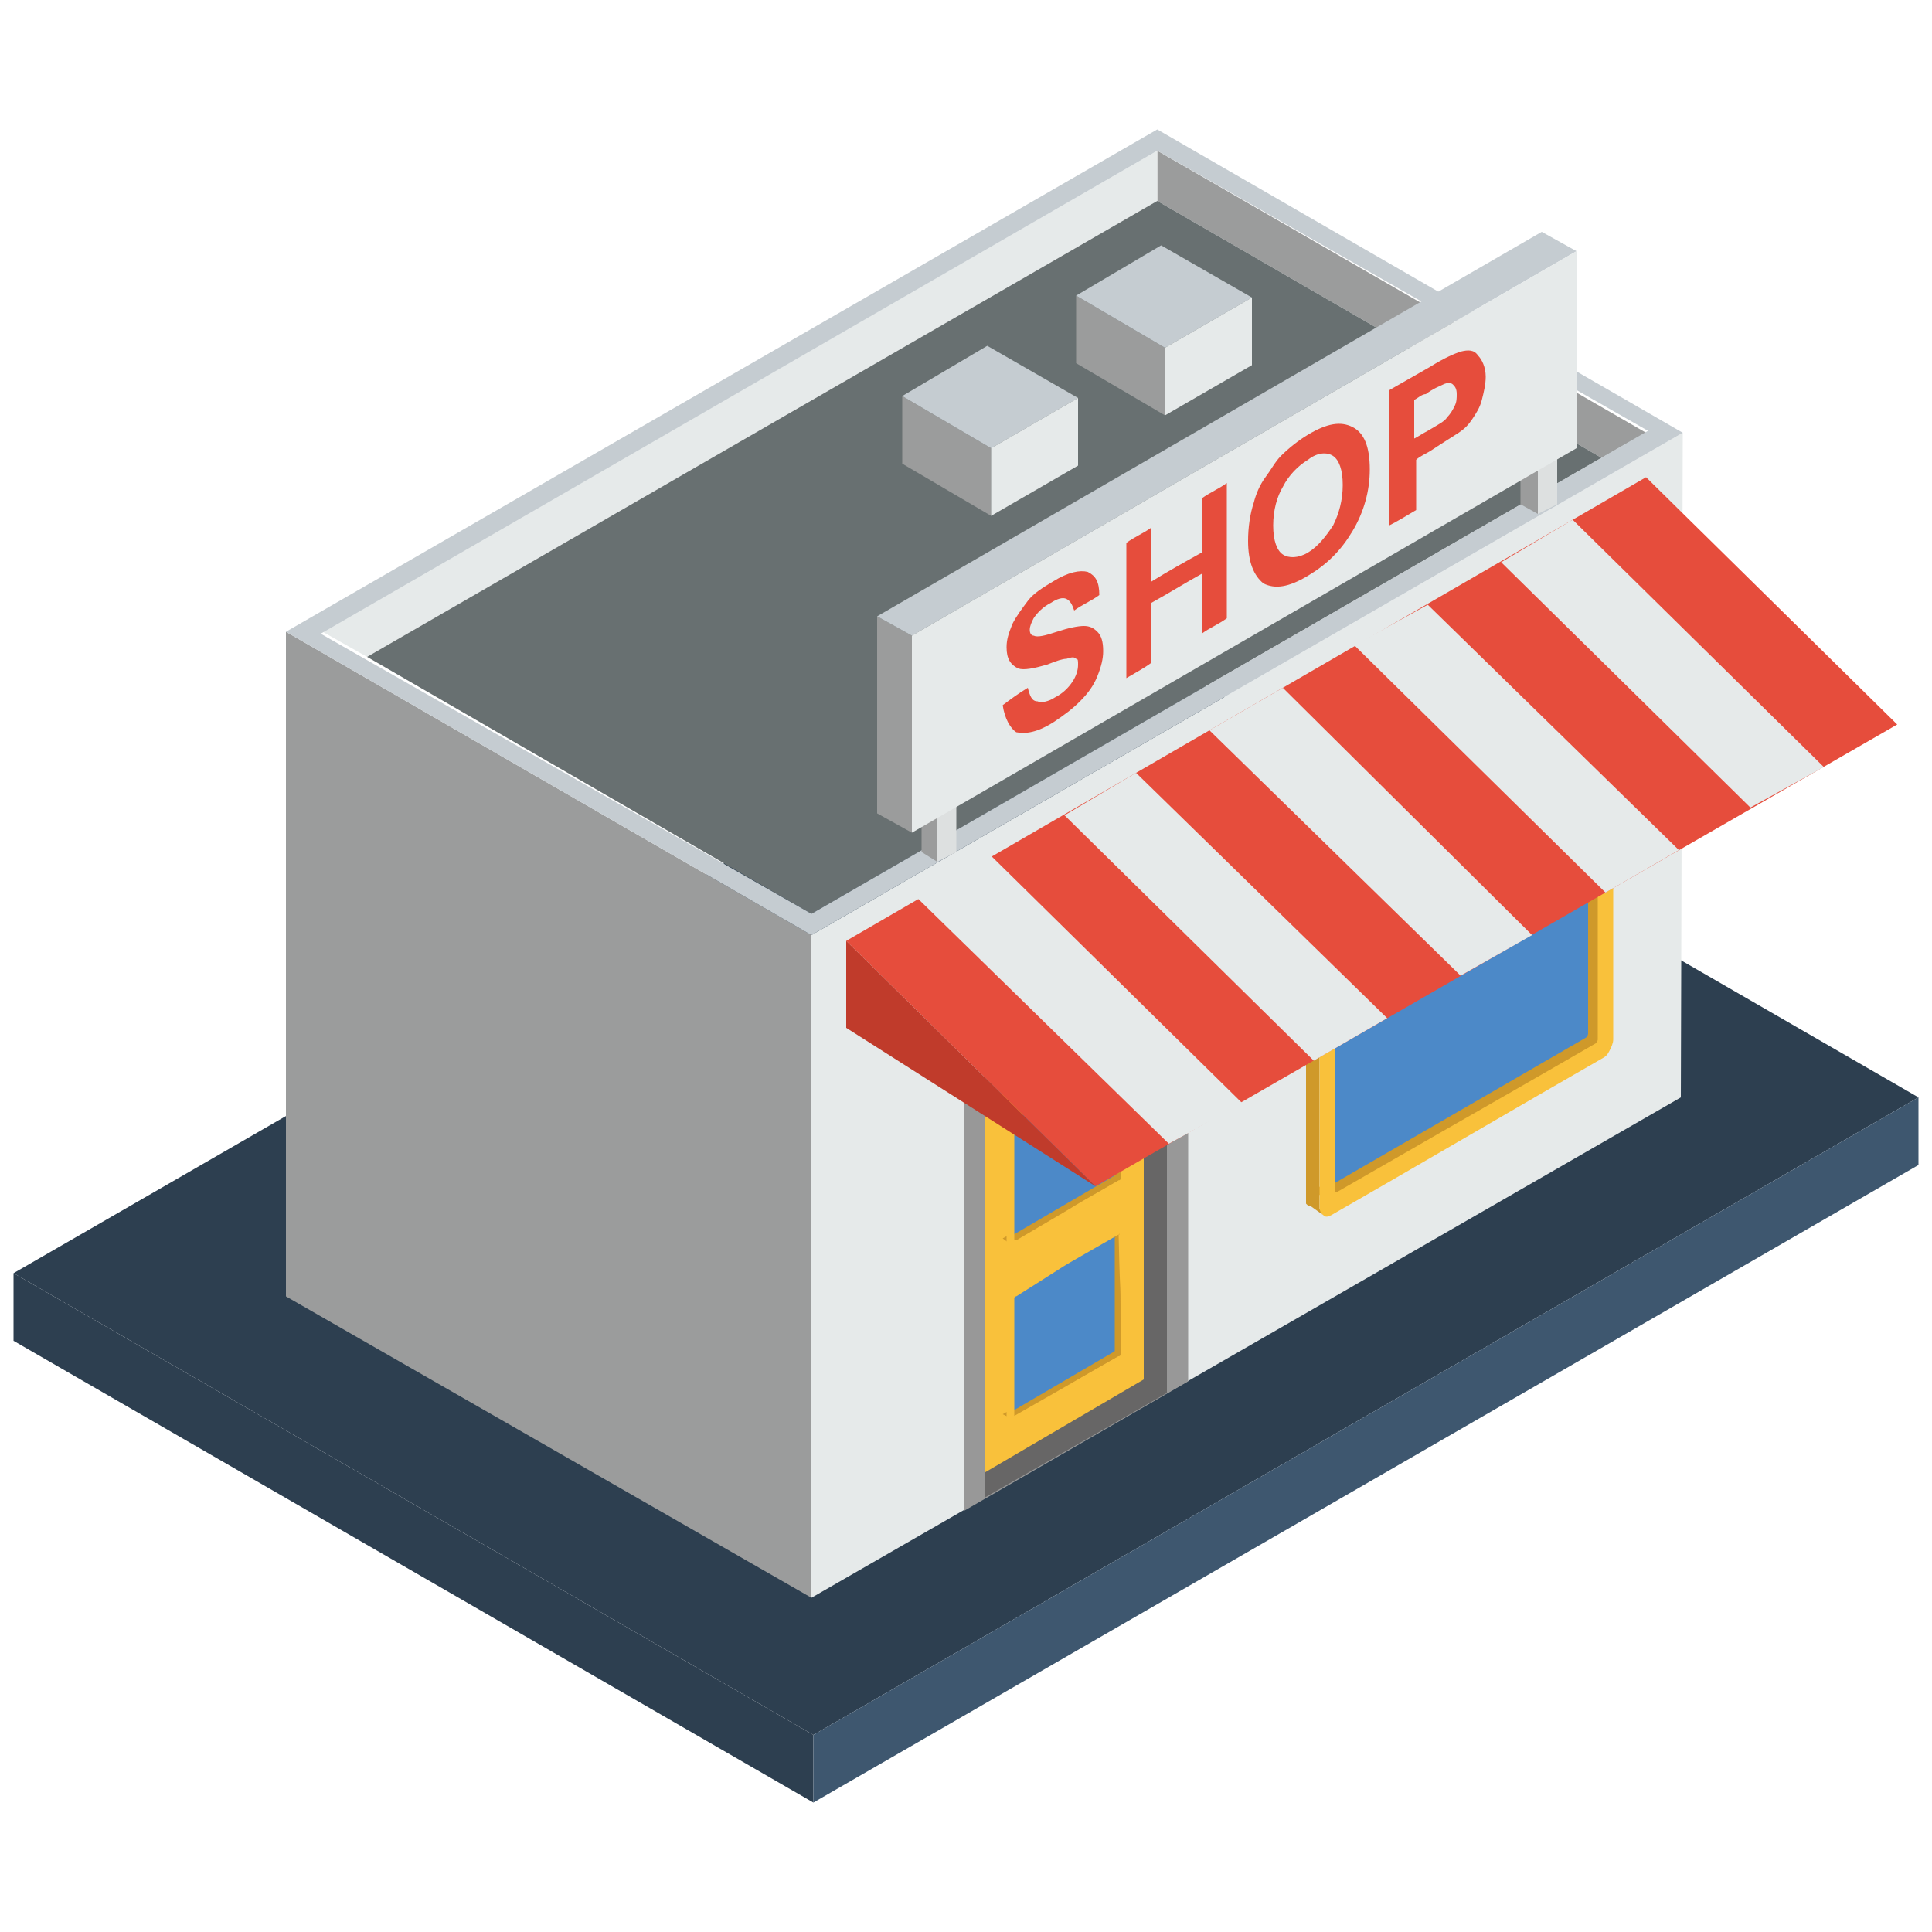 <?xml version="1.0" encoding="utf-8"?>
<!-- Generator: Adobe Illustrator 24.2.1, SVG Export Plug-In . SVG Version: 6.00 Build 0)  -->
<svg version="1.1" id="Layer_1" xmlns="http://www.w3.org/2000/svg" xmlns:xlink="http://www.w3.org/1999/xlink" x="0px" y="0px"
	 viewBox="0 0 100 100" style="enable-background:new 0 0 100 100;" xml:space="preserve">
<style type="text/css">
	.st0{fill-rule:evenodd;clip-rule:evenodd;fill:#2D3F50;}
	.st1{fill-rule:evenodd;clip-rule:evenodd;fill:#3E576F;}
	.st2{fill-rule:evenodd;clip-rule:evenodd;fill:#9B9C9C;}
	.st3{fill-rule:evenodd;clip-rule:evenodd;fill:#E6EAEA;}
	.st4{fill-rule:evenodd;clip-rule:evenodd;fill:#687071;}
	.st5{fill-rule:evenodd;clip-rule:evenodd;fill:#C5CCD1;}
	.st6{fill-rule:evenodd;clip-rule:evenodd;fill:#989898;}
	.st7{fill-rule:evenodd;clip-rule:evenodd;fill:#676666;}
	.st8{fill-rule:evenodd;clip-rule:evenodd;fill:#F9C13B;}
	.st9{fill-rule:evenodd;clip-rule:evenodd;fill:#CF992A;}
	.st10{fill-rule:evenodd;clip-rule:evenodd;fill:#4C89C8;}
	.st11{fill-rule:evenodd;clip-rule:evenodd;fill:#DDE0E0;}
	.st12{fill-rule:evenodd;clip-rule:evenodd;fill:#E64D3C;}
	.st13{fill-rule:evenodd;clip-rule:evenodd;fill:#C03B2B;}
</style>
<g>
	<g>
		<polygon class="st0" points="99.3,56.8 57.9,32.9 0.7,65.9 42.1,89.8 		"/>
		<polygon class="st0" points="42.1,89.8 0.7,65.9 0.7,69.4 42.1,93.3 		"/>
		<polygon class="st1" points="42.1,93.3 99.3,60.3 99.3,56.8 42.1,89.8 		"/>
		<polygon class="st2" points="42,82.7 14.8,67.1 14.8,32.7 42,48.4 		"/>
		<polygon class="st3" points="42,82.7 42,48.4 87.1,22.4 87,56.8 		"/>
		<polygon class="st2" points="59.9,7.8 85.2,22.4 82.9,23.7 59.9,10.4 		"/>
		<polygon class="st3" points="19,34 16.7,32.7 59.9,7.8 59.9,10.4 		"/>
		<polygon class="st4" points="42,47.3 19,34 59.9,10.4 82.9,23.7 		"/>
		<path class="st5" d="M42,48.4L14.8,32.7l45.1-26l27.2,15.7L42,48.4L42,48.4z M42,47.3l43.3-25L59.9,7.8l-43.3,25L42,47.3z"/>
		<polygon class="st2" points="60.3,21.5 55.7,18.8 55.7,15.3 60.3,18 		"/>
		<polygon class="st5" points="60.3,18 55.7,15.3 60.1,12.7 64.8,15.4 		"/>
		<polygon class="st3" points="60.3,18 64.8,15.4 64.8,18.9 60.3,21.5 		"/>
		<polygon class="st2" points="51.3,26.7 46.7,24 46.7,20.5 51.3,23.2 		"/>
		<polygon class="st5" points="51.3,23.2 46.7,20.5 51.1,17.9 55.8,20.6 		"/>
		<polygon class="st3" points="51.3,23.2 55.8,20.6 55.8,24.1 51.3,26.7 		"/>
		<polygon class="st6" points="49.9,78.2 61.5,71.5 61.5,49.6 49.9,56.3 		"/>
		<polygon class="st7" points="51,77.5 60.4,72.1 60.4,51.7 51,57.1 		"/>
		<polygon class="st8" points="51,76.2 59.2,71.4 59.2,52.4 51,57.1 		"/>
		<polygon class="st9" points="68,61.6 68,61.6 68,61.6 67.9,61.6 67.9,61.6 68.7,62.1 68.7,62.1 68.7,62.1 68.8,62.1 68.8,62.1 
			82.6,54.1 82.7,54 82.7,54 82.7,54 82.7,54 82.8,53.9 82.8,53.9 82.8,53.9 82.8,53.8 82.8,40.8 82.8,40.7 82.8,40.7 82.8,40.7 
			82.7,40.7 82,40.2 82,40.3 82,40.3 82,40.3 82,40.3 82,53.4 82,53.4 82,53.4 82,53.5 82,53.5 82,53.6 81.9,53.6 81.9,53.6 
			81.9,53.6 		"/>
		<polygon class="st9" points="72.9,44.6 68.2,47.3 68.1,47.3 68,47.4 68,47.4 67.9,47.5 67.9,47.5 67.8,47.6 67.8,47.7 67.8,47.7 
			67.8,47.7 67.7,47.8 67.7,47.9 67.7,47.9 67.6,48 67.6,48.1 67.6,48.2 67.6,48.2 67.6,48.3 67.6,62.1 67.6,62.1 67.6,62.2 
			67.6,62.3 67.6,62.3 67.7,62.4 67.7,62.4 67.7,62.4 67.8,62.4 68.5,62.9 68.5,62.9 68.4,62.8 68.4,62.8 68.4,62.7 68.4,62.7 
			68.4,62.6 68.3,62.6 68.3,62.5 68.3,48.7 68.3,48.7 68.4,48.6 68.4,48.5 68.4,48.5 68.4,48.4 68.4,48.3 68.5,48.2 68.5,48.2 
			68.5,48.2 68.6,48.1 68.6,48 68.6,48 68.7,47.9 68.8,47.9 68.8,47.8 68.9,47.8 68.9,47.7 73.7,45 74.7,44.4 83,39.6 83,39.6 
			83.1,39.6 83.1,39.6 83.2,39.6 83.2,39.6 83.3,39.6 83.3,39.6 83.4,39.6 82.6,39.2 82.6,39.1 82.5,39.1 82.5,39.1 82.4,39.1 
			82.4,39.1 82.3,39.2 82.2,39.2 82.2,39.2 73.9,44 		"/>
		<path class="st10" d="M82.2,40.5v13c0,0.1-0.1,0.2-0.1,0.2l-13.3,7.7c-0.1,0-0.1,0-0.1-0.1v-13c0-0.1,0.1-0.2,0.1-0.2l13.3-7.7
			C82.1,40.4,82.2,40.4,82.2,40.5z"/>
		<path class="st8" d="M68.9,47.7c-0.2,0.1-0.3,0.2-0.4,0.4v0c-0.1,0.2-0.2,0.4-0.2,0.6v13.8c0,0.2,0.1,0.3,0.2,0.4
			c0.1,0.1,0.2,0.1,0.4,0c3.5-2,10.5-6.1,14-8.1c0.2-0.1,0.3-0.2,0.4-0.4v0c0.1-0.2,0.2-0.4,0.2-0.6V40c0-0.2-0.1-0.3-0.2-0.4
			c-0.1-0.1-0.2-0.1-0.4,0l-8.2,4.8L68.9,47.7L68.9,47.7z M82.6,40.7c0.1,0,0.1,0,0.1,0.1c0,8.6,0,3.1,0,13c0,0.1-0.1,0.2-0.1,0.2
			c-7.8,4.5-3.5,2-13.4,7.7c-0.1,0-0.1,0-0.1-0.1v-13c0-0.1,0.1-0.2,0.1-0.2C75.8,44.6,75.2,45,82.6,40.7z"/>
		<polygon class="st2" points="48.5,44.6 47.7,44.1 47.7,41.8 48.5,42.3 		"/>
		<polygon class="st5" points="48.5,42.3 47.7,41.8 48.6,41.2 49.5,41.7 		"/>
		<polygon class="st11" points="48.5,42.3 49.5,41.7 49.5,44.1 48.5,44.6 		"/>
		<polygon class="st2" points="79.6,26.6 78.7,26.1 78.7,23.8 79.6,24.3 		"/>
		<polygon class="st11" points="79.6,24.3 80.6,23.7 80.6,26.1 79.6,26.6 		"/>
		<polygon class="st2" points="47.2,43.1 45.4,42.1 45.4,31.9 47.2,32.9 		"/>
		<polygon class="st5" points="47.2,32.9 45.4,31.9 79.8,12 81.6,13 		"/>
		<polygon class="st3" points="47.2,32.9 81.6,13 81.6,23.2 47.2,43.1 		"/>
		<polygon class="st9" points="51.9,73.2 51.9,73.2 51.9,73.2 51.9,73.2 51.9,73.2 52.3,73.4 52.3,73.4 52.3,73.4 52.3,73.4 
			52.3,73.4 57.9,70.2 57.9,70.2 57.9,70.2 58,70.2 58,70.1 58,70.1 58,70.1 58,70.1 58,70.1 58,63.9 58,63.9 58,63.9 58,63.9 
			58,63.9 57.6,63.6 57.6,63.6 57.6,63.6 57.6,63.7 57.6,63.7 57.6,69.8 57.6,69.8 57.6,69.9 57.6,69.9 57.6,69.9 57.6,69.9 
			57.5,69.9 57.5,69.9 57.5,70 		"/>
		<path class="st10" d="M57.7,63.8v6.1c0,0,0,0.1-0.1,0.1l-5.3,3.1c0,0-0.1,0-0.1,0v-6.1c0,0,0-0.1,0.1-0.1L57.7,63.8
			C57.7,63.7,57.7,63.7,57.7,63.8z"/>
		<path class="st8" d="M52.4,66.6c-0.1,0-0.2,0.1-0.2,0.2v0c-0.1,0.1-0.1,0.2-0.1,0.3v6.5c0,0.1,0,0.2,0.1,0.2c0.1,0,0.1,0,0.2,0
			c1.9-1.1,3.8-2.2,5.7-3.3c0.1,0,0.2-0.1,0.2-0.2l0,0c0.1-0.1,0.1-0.2,0.1-0.3v-6.5c0-0.1,0-0.2-0.1-0.2c-0.1,0-0.1,0-0.2,0
			l-2.6,1.5L52.4,66.6L52.4,66.6z M57.9,63.9C58,63.8,58,63.9,57.9,63.9c0.1,4.6,0.1,0.8,0.1,6.2c0,0,0,0.1-0.1,0.1
			c-4.2,2.4,0,0-5.3,3.1c0,0-0.1,0-0.1,0v-6.1c0,0,0-0.1,0.1-0.1C56.1,64.9,53.9,66.2,57.9,63.9z"/>
		<polygon class="st9" points="51.9,64.1 51.9,64.1 51.9,64.1 51.9,64.1 51.9,64.1 52.3,64.4 52.3,64.4 52.3,64.4 52.3,64.4 
			52.3,64.4 57.9,61.1 57.9,61.1 57.9,61.1 58,61.1 58,61.1 58,61.1 58,61 58,61 58,61 58,54.9 58,54.8 58,54.8 58,54.8 58,54.8 
			57.6,54.6 57.6,54.6 57.6,54.6 57.6,54.6 57.6,54.6 57.6,60.8 57.6,60.8 57.6,60.8 57.6,60.8 57.6,60.8 57.6,60.9 57.5,60.9 
			57.5,60.9 57.5,60.9 		"/>
		<path class="st10" d="M57.7,54.7v6.1c0,0,0,0.1-0.1,0.1l-5.3,3.1c0,0-0.1,0-0.1,0v-6.1c0,0,0-0.1,0.1-0.1L57.7,54.7
			C57.7,54.7,57.7,54.7,57.7,54.7z"/>
		<path class="st8" d="M52.4,57.5c-0.1,0-0.2,0.1-0.2,0.2v0c-0.1,0.1-0.1,0.2-0.1,0.3v6.5c0,0.1,0,0.2,0.1,0.2c0.1,0,0.1,0,0.2,0
			c1.9-1.1,3.8-2.2,5.7-3.3c0.1,0,0.2-0.1,0.2-0.2l0,0c0.1-0.1,0.1-0.2,0.1-0.3v-6.5c0-0.1,0-0.2-0.1-0.2c-0.1,0-0.1,0-0.2,0
			l-2.6,1.5L52.4,57.5L52.4,57.5z M57.9,54.8C58,54.8,58,54.8,57.9,54.8C58,59.5,58,55.6,58,61c0,0,0,0.1-0.1,0.1
			c-4.2,2.4,0,0-5.3,3.1c0,0-0.1,0-0.1,0V58c0,0,0-0.1,0.1-0.1C56.1,55.9,53.9,57.1,57.9,54.8z"/>
		<g>
			<polygon class="st12" points="43.8,48.7 85.2,24.7 98.2,37.5 56.7,61.4 			"/>
			<polygon class="st13" points="43.8,48.7 56.7,61.4 43.8,53.2 			"/>
			<polygon class="st3" points="47.5,46.5 51.3,44.3 64.3,57.1 60.5,59.2 			"/>
			<polygon class="st3" points="55.1,42.2 58.8,40 71.8,52.7 68,54.9 			"/>
			<polygon class="st3" points="62.6,37.8 66.4,35.6 79.3,48.4 75.6,50.5 			"/>
			<polygon class="st3" points="70.1,33.4 73.9,31.3 86.9,44 83.1,46.2 			"/>
			<polygon class="st3" points="77.7,29.1 81.4,26.9 94.4,39.7 90.6,41.8 			"/>
		</g>
		<path class="st12" d="M51.9,36.5c0.4-0.3,0.8-0.6,1.3-0.9c0.1,0.4,0.2,0.7,0.5,0.7c0.2,0.1,0.6,0,0.9-0.2c0.4-0.2,0.7-0.5,0.9-0.8
			c0.2-0.3,0.3-0.6,0.3-0.9c0-0.2,0-0.3-0.1-0.3c-0.1-0.1-0.2-0.1-0.5,0c-0.2,0-0.5,0.1-1,0.3c-0.7,0.2-1.2,0.3-1.5,0.2
			c-0.4-0.2-0.6-0.5-0.6-1.1c0-0.4,0.1-0.7,0.3-1.2c0.2-0.4,0.5-0.8,0.8-1.2c0.3-0.4,0.8-0.7,1.3-1c0.8-0.5,1.4-0.6,1.8-0.5
			c0.4,0.2,0.6,0.5,0.6,1.2c-0.4,0.3-0.9,0.5-1.3,0.8c-0.1-0.3-0.2-0.5-0.4-0.6c-0.2-0.1-0.5,0-0.8,0.2c-0.4,0.2-0.7,0.5-0.9,0.8
			c-0.1,0.2-0.2,0.4-0.2,0.6c0,0.2,0.1,0.3,0.2,0.3c0.2,0.1,0.6,0,1.2-0.2c0.6-0.2,1.1-0.3,1.4-0.3c0.3,0,0.5,0.1,0.7,0.3
			c0.2,0.2,0.3,0.5,0.3,1c0,0.4-0.1,0.8-0.3,1.3c-0.2,0.5-0.5,0.9-0.9,1.3c-0.4,0.4-0.8,0.7-1.4,1.1c-0.8,0.5-1.4,0.6-1.9,0.5
			C52.3,37.7,52,37.2,51.9,36.5L51.9,36.5z M58.3,35.1c0-2.3,0-4.7,0-7c0.4-0.3,0.9-0.5,1.3-0.8c0,0.9,0,1.8,0,2.8
			c0.8-0.5,1.7-1,2.6-1.5c0-0.9,0-1.8,0-2.8c0.4-0.3,0.9-0.5,1.3-0.8c0,2.3,0,4.7,0,7c-0.4,0.3-0.9,0.5-1.3,0.8c0-1,0-2,0-3.1
			c-0.9,0.5-1.7,1-2.6,1.5c0,1,0,2,0,3.1C59.2,34.6,58.8,34.8,58.3,35.1L58.3,35.1z M64.6,28c0-0.7,0.1-1.4,0.3-2
			c0.1-0.4,0.3-0.9,0.6-1.3c0.3-0.4,0.5-0.8,0.8-1.1c0.4-0.4,0.9-0.8,1.4-1.1c1-0.6,1.7-0.7,2.3-0.4c0.6,0.3,0.9,1,0.9,2.2
			c0,1.1-0.3,2.2-0.9,3.2c-0.6,1-1.3,1.7-2.3,2.3c-1,0.6-1.7,0.7-2.3,0.4C64.9,29.8,64.6,29.1,64.6,28L64.6,28z M65.9,27.2
			c0,0.8,0.2,1.3,0.5,1.5c0.3,0.2,0.8,0.2,1.3-0.1c0.5-0.3,0.9-0.8,1.3-1.4c0.3-0.6,0.5-1.3,0.5-2.1c0-0.8-0.2-1.3-0.5-1.5
			c-0.3-0.2-0.8-0.2-1.3,0.2c-0.5,0.3-1,0.8-1.3,1.4C66.1,25.7,65.9,26.4,65.9,27.2L65.9,27.2z M71.9,27.2c0-2.3,0-4.7,0-7
			c0.7-0.4,1.4-0.8,2.1-1.2c0.8-0.5,1.3-0.7,1.6-0.8c0.4-0.1,0.7-0.1,0.9,0.2c0.2,0.2,0.4,0.6,0.4,1.1c0,0.4-0.1,0.8-0.2,1.2
			c-0.1,0.4-0.3,0.7-0.5,1c-0.2,0.3-0.4,0.5-0.7,0.7c-0.3,0.2-0.8,0.5-1.4,0.9c-0.3,0.2-0.6,0.3-0.8,0.5c0,0.9,0,1.8,0,2.6
			C72.8,26.7,72.3,27,71.9,27.2L71.9,27.2z M73.2,20.7c0,0.7,0,1.3,0,2c0.2-0.1,0.5-0.3,0.7-0.4c0.5-0.3,0.9-0.5,1-0.7
			c0.2-0.2,0.3-0.4,0.4-0.6c0.1-0.2,0.1-0.4,0.1-0.6c0-0.3-0.1-0.4-0.2-0.5c-0.1-0.1-0.3-0.1-0.5,0c-0.2,0.1-0.5,0.2-0.9,0.5
			C73.6,20.4,73.4,20.6,73.2,20.7z"/>
	</g>
</g>
</svg>
